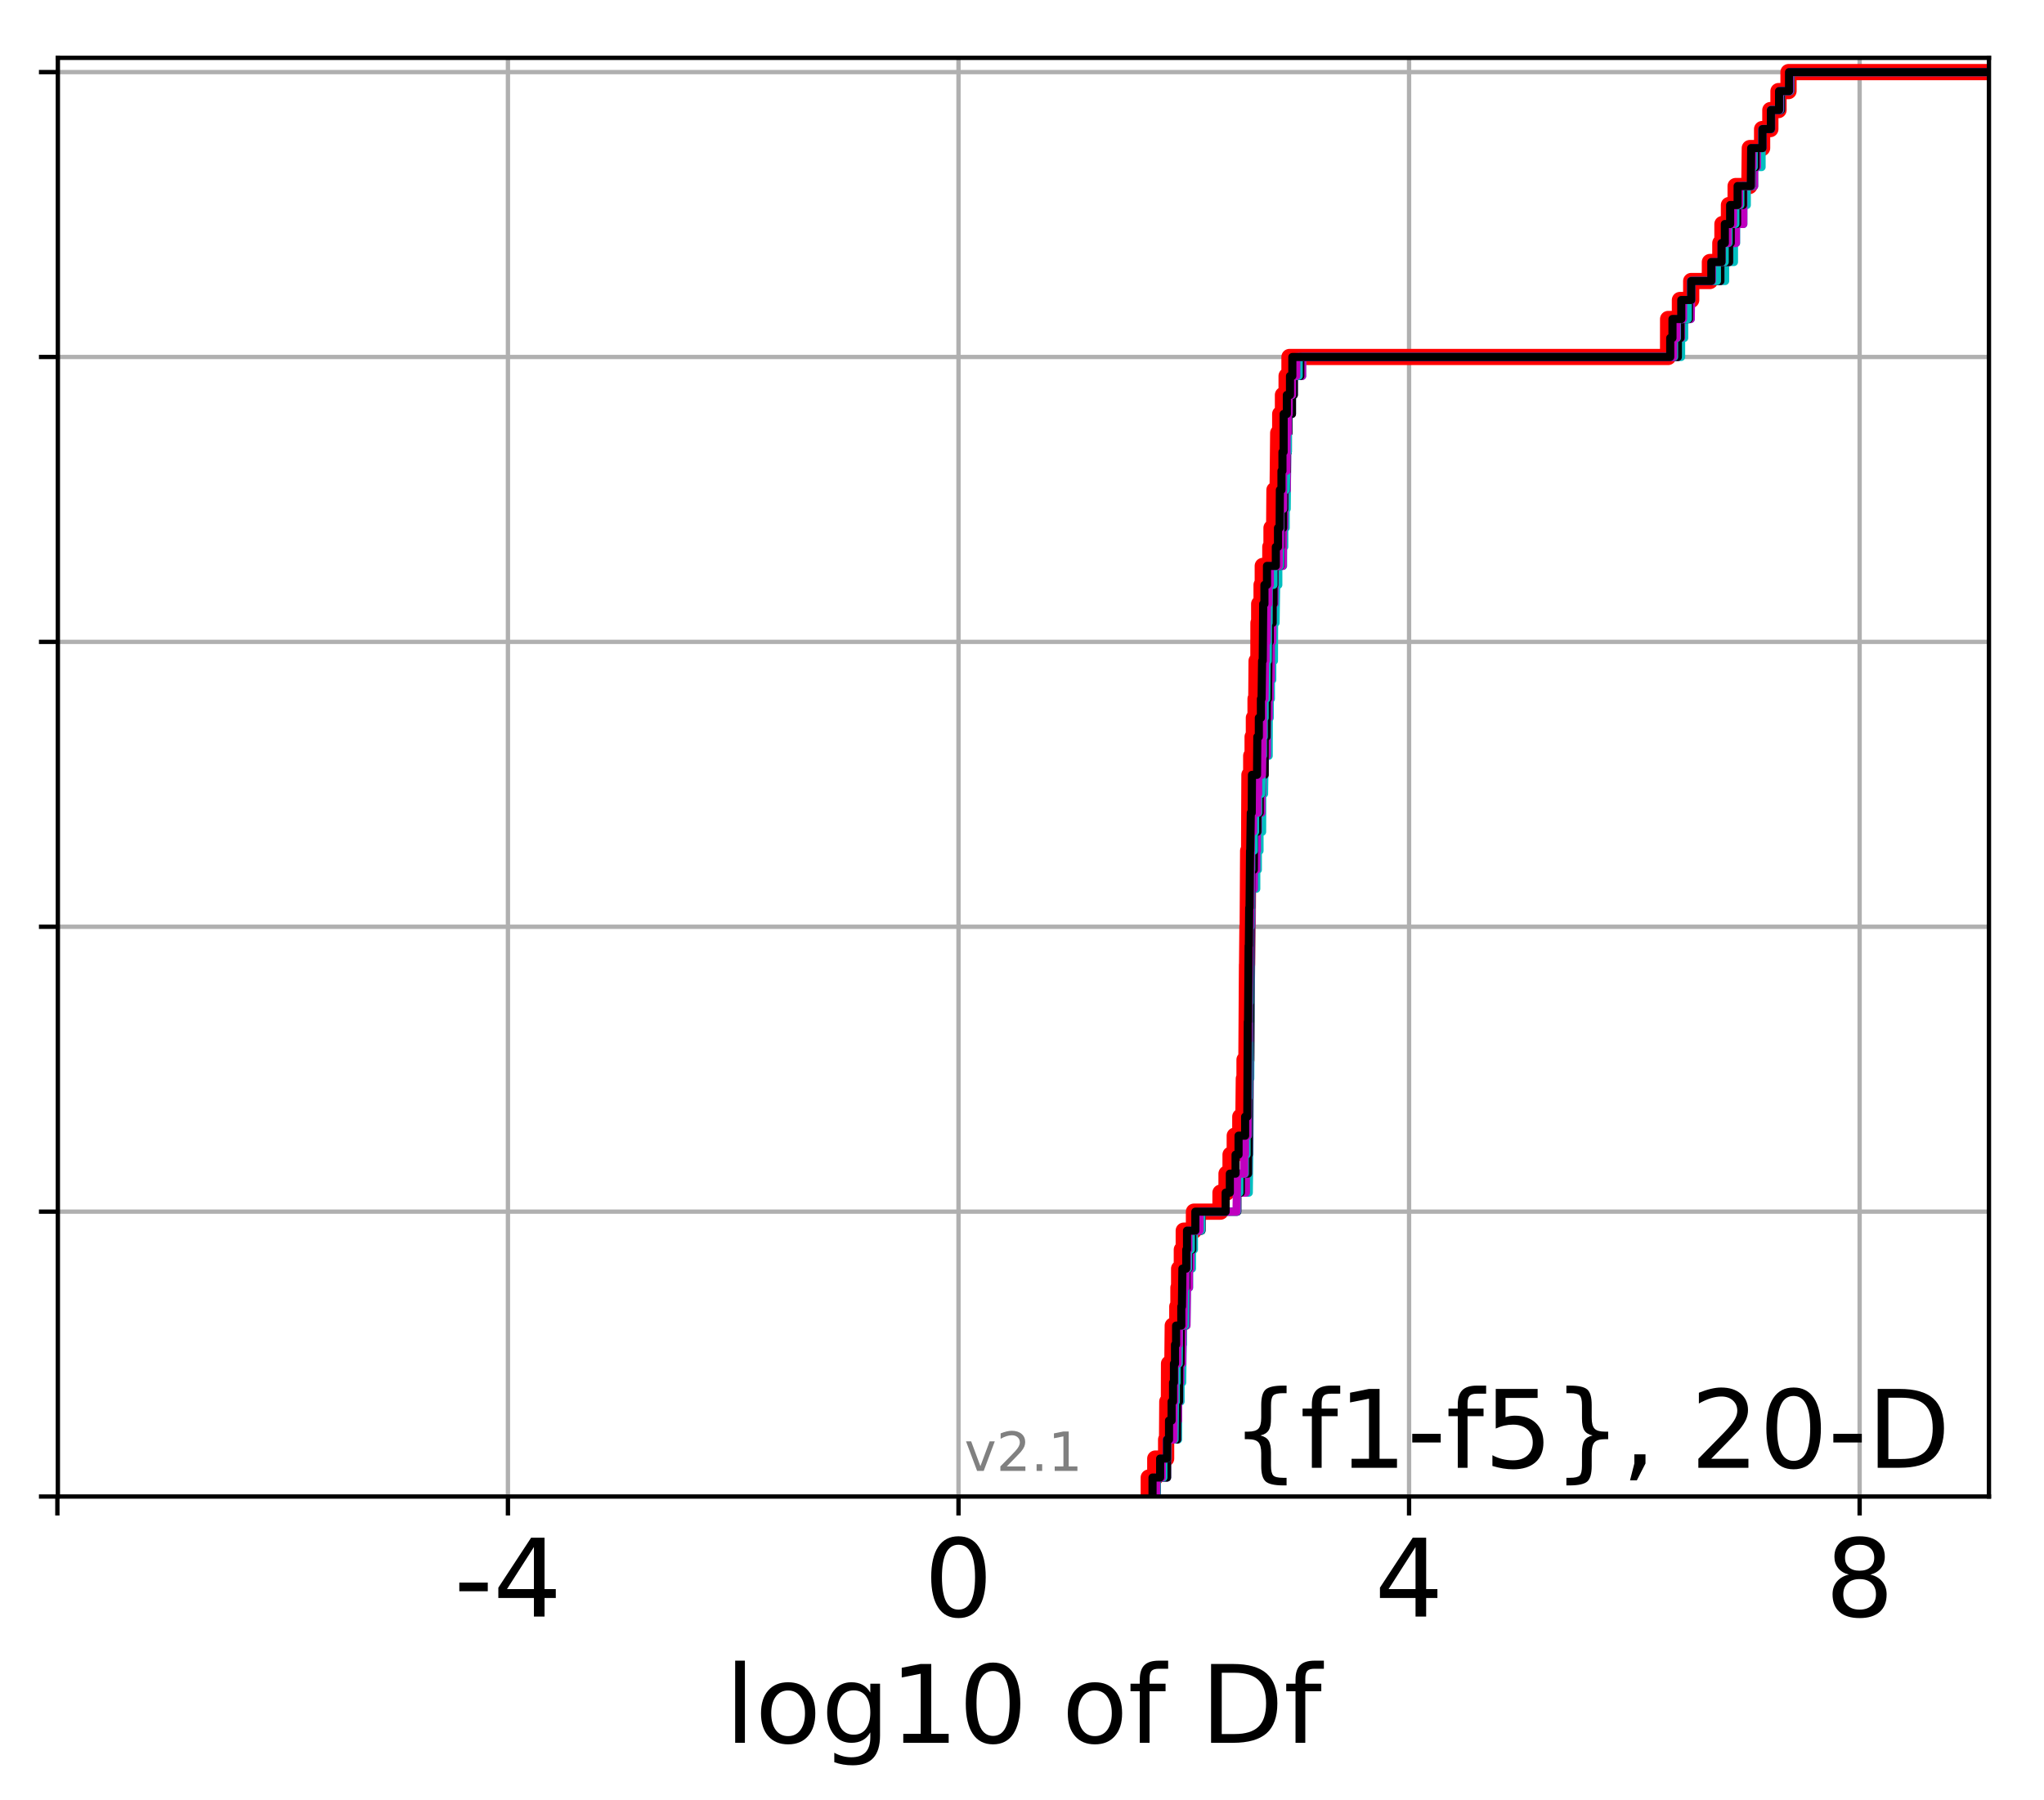 <?xml version="1.0" encoding="utf-8" standalone="no"?>
<!DOCTYPE svg PUBLIC "-//W3C//DTD SVG 1.1//EN"
  "http://www.w3.org/Graphics/SVG/1.1/DTD/svg11.dtd">
<!-- Created with matplotlib (http://matplotlib.org/) -->
<svg height="333pt" version="1.1" viewBox="0 0 378 333" width="378pt" xmlns="http://www.w3.org/2000/svg" xmlns:xlink="http://www.w3.org/1999/xlink">
 <defs>
  <style type="text/css">
*{stroke-linecap:butt;stroke-linejoin:round;}
  </style>
 </defs>
 <g id="figure_1">
  <g id="patch_1">
   <path d="M 0 333.724 
L 378.52 333.724 
L 378.52 0 
L 0 0 
z
" style="fill:#ffffff;"/>
  </g>
  <g id="axes_1">
   <g id="patch_2">
    <path d="M 10.7 276.812 
L 367.82 276.812 
L 367.82 10.7 
L 10.7 10.7 
z
" style="fill:#ffffff;"/>
   </g>
   <g id="matplotlib.axis_1">
    <g id="xtick_1">
     <g id="line2d_1">
      <path clip-path="url(#p1bd5994e44)" d="M 10.61 276.812 
L 10.61 10.7 
" style="fill:none;stroke:#b0b0b0;stroke-linecap:square;stroke-width:0.8;"/>
     </g>
     <g id="line2d_2">
      <defs>
       <path d="M 0 0 
L 0 3.5 
" id="mdf6f6ed377" style="stroke:#000000;stroke-width:0.8;"/>
      </defs>
      <g>
       <use style="stroke:#000000;stroke-width:0.8;" x="10.61" xlink:href="#mdf6f6ed377" y="276.812"/>
      </g>
     </g>
    </g>
    <g id="xtick_2">
     <g id="line2d_3">
      <path clip-path="url(#p1bd5994e44)" d="M 93.933 276.812 
L 93.933 10.7 
" style="fill:none;stroke:#b0b0b0;stroke-linecap:square;stroke-width:0.8;"/>
     </g>
     <g id="line2d_4">
      <g>
       <use style="stroke:#000000;stroke-width:0.8;" x="93.933" xlink:href="#mdf6f6ed377" y="276.812"/>
      </g>
     </g>
     <g id="text_1">
      <!-- -4 -->
      <defs>
       <path d="M 4.891 31.391 
L 31.203 31.391 
L 31.203 23.391 
L 4.891 23.391 
z
" id="DejaVuSans-2d"/>
       <path d="M 37.797 64.312 
L 12.891 25.391 
L 37.797 25.391 
z
M 35.203 72.906 
L 47.609 72.906 
L 47.609 25.391 
L 58.016 25.391 
L 58.016 17.188 
L 47.609 17.188 
L 47.609 0 
L 37.797 0 
L 37.797 17.188 
L 4.891 17.188 
L 4.891 26.703 
z
" id="DejaVuSans-34"/>
      </defs>
      <g transform="translate(83.963 299.009)scale(0.2 -0.2)">
       <use xlink:href="#DejaVuSans-2d"/>
       <use x="36.084" xlink:href="#DejaVuSans-34"/>
      </g>
     </g>
    </g>
    <g id="xtick_3">
     <g id="line2d_5">
      <path clip-path="url(#p1bd5994e44)" d="M 177.257 276.812 
L 177.257 10.7 
" style="fill:none;stroke:#b0b0b0;stroke-linecap:square;stroke-width:0.8;"/>
     </g>
     <g id="line2d_6">
      <g>
       <use style="stroke:#000000;stroke-width:0.8;" x="177.257" xlink:href="#mdf6f6ed377" y="276.812"/>
      </g>
     </g>
     <g id="text_2">
      <!-- 0 -->
      <defs>
       <path d="M 31.781 66.406 
Q 24.172 66.406 20.328 58.906 
Q 16.5 51.422 16.5 36.375 
Q 16.5 21.391 20.328 13.891 
Q 24.172 6.391 31.781 6.391 
Q 39.453 6.391 43.281 13.891 
Q 47.125 21.391 47.125 36.375 
Q 47.125 51.422 43.281 58.906 
Q 39.453 66.406 31.781 66.406 
M 31.781 74.219 
Q 44.047 74.219 50.516 64.516 
Q 56.984 54.828 56.984 36.375 
Q 56.984 17.969 50.516 8.266 
Q 44.047 -1.422 31.781 -1.422 
Q 19.531 -1.422 13.062 8.266 
Q 6.594 17.969 6.594 36.375 
Q 6.594 54.828 13.062 64.516 
Q 19.531 74.219 31.781 74.219 
" id="DejaVuSans-30"/>
      </defs>
      <g transform="translate(170.894 299.009)scale(0.2 -0.2)">
       <use xlink:href="#DejaVuSans-30"/>
      </g>
     </g>
    </g>
    <g id="xtick_4">
     <g id="line2d_7">
      <path clip-path="url(#p1bd5994e44)" d="M 260.58 276.812 
L 260.58 10.7 
" style="fill:none;stroke:#b0b0b0;stroke-linecap:square;stroke-width:0.8;"/>
     </g>
     <g id="line2d_8">
      <g>
       <use style="stroke:#000000;stroke-width:0.8;" x="260.58" xlink:href="#mdf6f6ed377" y="276.812"/>
      </g>
     </g>
     <g id="text_3">
      <!-- 4 -->
      <g transform="translate(254.218 299.009)scale(0.2 -0.2)">
       <use xlink:href="#DejaVuSans-34"/>
      </g>
     </g>
    </g>
    <g id="xtick_5">
     <g id="line2d_9">
      <path clip-path="url(#p1bd5994e44)" d="M 343.904 276.812 
L 343.904 10.7 
" style="fill:none;stroke:#b0b0b0;stroke-linecap:square;stroke-width:0.8;"/>
     </g>
     <g id="line2d_10">
      <g>
       <use style="stroke:#000000;stroke-width:0.8;" x="343.904" xlink:href="#mdf6f6ed377" y="276.812"/>
      </g>
     </g>
     <g id="text_4">
      <!-- 8 -->
      <defs>
       <path d="M 31.781 34.625 
Q 24.75 34.625 20.719 30.859 
Q 16.703 27.094 16.703 20.516 
Q 16.703 13.922 20.719 10.156 
Q 24.75 6.391 31.781 6.391 
Q 38.812 6.391 42.859 10.172 
Q 46.922 13.969 46.922 20.516 
Q 46.922 27.094 42.891 30.859 
Q 38.875 34.625 31.781 34.625 
M 21.922 38.812 
Q 15.578 40.375 12.031 44.719 
Q 8.5 49.078 8.5 55.328 
Q 8.5 64.062 14.719 69.141 
Q 20.953 74.219 31.781 74.219 
Q 42.672 74.219 48.875 69.141 
Q 55.078 64.062 55.078 55.328 
Q 55.078 49.078 51.531 44.719 
Q 48 40.375 41.703 38.812 
Q 48.828 37.156 52.797 32.312 
Q 56.781 27.484 56.781 20.516 
Q 56.781 9.906 50.312 4.234 
Q 43.844 -1.422 31.781 -1.422 
Q 19.734 -1.422 13.25 4.234 
Q 6.781 9.906 6.781 20.516 
Q 6.781 27.484 10.781 32.312 
Q 14.797 37.156 21.922 38.812 
M 18.312 54.391 
Q 18.312 48.734 21.844 45.562 
Q 25.391 42.391 31.781 42.391 
Q 38.141 42.391 41.719 45.562 
Q 45.312 48.734 45.312 54.391 
Q 45.312 60.062 41.719 63.234 
Q 38.141 66.406 31.781 66.406 
Q 25.391 66.406 21.844 63.234 
Q 18.312 60.062 18.312 54.391 
" id="DejaVuSans-38"/>
      </defs>
      <g transform="translate(337.541 299.009)scale(0.2 -0.2)">
       <use xlink:href="#DejaVuSans-38"/>
      </g>
     </g>
    </g>
    <g id="text_5">
     <!-- log10 of Df -->
     <defs>
      <path d="M 9.422 75.984 
L 18.406 75.984 
L 18.406 0 
L 9.422 0 
z
" id="DejaVuSans-6c"/>
      <path d="M 30.609 48.391 
Q 23.391 48.391 19.188 42.75 
Q 14.984 37.109 14.984 27.297 
Q 14.984 17.484 19.156 11.844 
Q 23.344 6.203 30.609 6.203 
Q 37.797 6.203 41.984 11.859 
Q 46.188 17.531 46.188 27.297 
Q 46.188 37.016 41.984 42.703 
Q 37.797 48.391 30.609 48.391 
M 30.609 56 
Q 42.328 56 49.016 48.375 
Q 55.719 40.766 55.719 27.297 
Q 55.719 13.875 49.016 6.219 
Q 42.328 -1.422 30.609 -1.422 
Q 18.844 -1.422 12.172 6.219 
Q 5.516 13.875 5.516 27.297 
Q 5.516 40.766 12.172 48.375 
Q 18.844 56 30.609 56 
" id="DejaVuSans-6f"/>
      <path d="M 45.406 27.984 
Q 45.406 37.75 41.375 43.109 
Q 37.359 48.484 30.078 48.484 
Q 22.859 48.484 18.828 43.109 
Q 14.797 37.75 14.797 27.984 
Q 14.797 18.266 18.828 12.891 
Q 22.859 7.516 30.078 7.516 
Q 37.359 7.516 41.375 12.891 
Q 45.406 18.266 45.406 27.984 
M 54.391 6.781 
Q 54.391 -7.172 48.188 -13.984 
Q 42 -20.797 29.203 -20.797 
Q 24.469 -20.797 20.266 -20.094 
Q 16.062 -19.391 12.109 -17.922 
L 12.109 -9.188 
Q 16.062 -11.328 19.922 -12.344 
Q 23.781 -13.375 27.781 -13.375 
Q 36.625 -13.375 41.016 -8.766 
Q 45.406 -4.156 45.406 5.172 
L 45.406 9.625 
Q 42.625 4.781 38.281 2.391 
Q 33.938 0 27.875 0 
Q 17.828 0 11.672 7.656 
Q 5.516 15.328 5.516 27.984 
Q 5.516 40.672 11.672 48.328 
Q 17.828 56 27.875 56 
Q 33.938 56 38.281 53.609 
Q 42.625 51.219 45.406 46.391 
L 45.406 54.688 
L 54.391 54.688 
z
" id="DejaVuSans-67"/>
      <path d="M 12.406 8.297 
L 28.516 8.297 
L 28.516 63.922 
L 10.984 60.406 
L 10.984 69.391 
L 28.422 72.906 
L 38.281 72.906 
L 38.281 8.297 
L 54.391 8.297 
L 54.391 0 
L 12.406 0 
z
" id="DejaVuSans-31"/>
      <path id="DejaVuSans-20"/>
      <path d="M 37.109 75.984 
L 37.109 68.5 
L 28.516 68.5 
Q 23.688 68.5 21.797 66.547 
Q 19.922 64.594 19.922 59.516 
L 19.922 54.688 
L 34.719 54.688 
L 34.719 47.703 
L 19.922 47.703 
L 19.922 0 
L 10.891 0 
L 10.891 47.703 
L 2.297 47.703 
L 2.297 54.688 
L 10.891 54.688 
L 10.891 58.5 
Q 10.891 67.625 15.141 71.797 
Q 19.391 75.984 28.609 75.984 
z
" id="DejaVuSans-66"/>
      <path d="M 19.672 64.797 
L 19.672 8.109 
L 31.594 8.109 
Q 46.688 8.109 53.688 14.938 
Q 60.688 21.781 60.688 36.531 
Q 60.688 51.172 53.688 57.984 
Q 46.688 64.797 31.594 64.797 
z
M 9.812 72.906 
L 30.078 72.906 
Q 51.266 72.906 61.172 64.094 
Q 71.094 55.281 71.094 36.531 
Q 71.094 17.672 61.125 8.828 
Q 51.172 0 30.078 0 
L 9.812 0 
z
" id="DejaVuSans-44"/>
     </defs>
     <g transform="translate(134.074 322.365)scale(0.2 -0.2)">
      <use xlink:href="#DejaVuSans-6c"/>
      <use x="27.783" xlink:href="#DejaVuSans-6f"/>
      <use x="88.965" xlink:href="#DejaVuSans-67"/>
      <use x="152.441" xlink:href="#DejaVuSans-31"/>
      <use x="216.064" xlink:href="#DejaVuSans-30"/>
      <use x="279.688" xlink:href="#DejaVuSans-20"/>
      <use x="311.475" xlink:href="#DejaVuSans-6f"/>
      <use x="372.656" xlink:href="#DejaVuSans-66"/>
      <use x="407.861" xlink:href="#DejaVuSans-20"/>
      <use x="439.648" xlink:href="#DejaVuSans-44"/>
      <use x="516.65" xlink:href="#DejaVuSans-66"/>
     </g>
    </g>
   </g>
   <g id="matplotlib.axis_2">
    <g id="ytick_1">
     <g id="line2d_11">
      <path clip-path="url(#p1bd5994e44)" d="M 10.7 276.812 
L 367.82 276.812 
" style="fill:none;stroke:#b0b0b0;stroke-linecap:square;stroke-width:0.8;"/>
     </g>
     <g id="line2d_12">
      <defs>
       <path d="M 0 0 
L -3.5 0 
" id="m065b0df17d" style="stroke:#000000;stroke-width:0.8;"/>
      </defs>
      <g>
       <use style="stroke:#000000;stroke-width:0.8;" x="10.7" xlink:href="#m065b0df17d" y="276.812"/>
      </g>
     </g>
    </g>
    <g id="ytick_2">
     <g id="line2d_13">
      <path clip-path="url(#p1bd5994e44)" d="M 10.7 224.117 
L 367.82 224.117 
" style="fill:none;stroke:#b0b0b0;stroke-linecap:square;stroke-width:0.8;"/>
     </g>
     <g id="line2d_14">
      <g>
       <use style="stroke:#000000;stroke-width:0.8;" x="10.7" xlink:href="#m065b0df17d" y="224.117"/>
      </g>
     </g>
    </g>
    <g id="ytick_3">
     <g id="line2d_15">
      <path clip-path="url(#p1bd5994e44)" d="M 10.7 171.421 
L 367.82 171.421 
" style="fill:none;stroke:#b0b0b0;stroke-linecap:square;stroke-width:0.8;"/>
     </g>
     <g id="line2d_16">
      <g>
       <use style="stroke:#000000;stroke-width:0.8;" x="10.7" xlink:href="#m065b0df17d" y="171.421"/>
      </g>
     </g>
    </g>
    <g id="ytick_4">
     <g id="line2d_17">
      <path clip-path="url(#p1bd5994e44)" d="M 10.7 118.726 
L 367.82 118.726 
" style="fill:none;stroke:#b0b0b0;stroke-linecap:square;stroke-width:0.8;"/>
     </g>
     <g id="line2d_18">
      <g>
       <use style="stroke:#000000;stroke-width:0.8;" x="10.7" xlink:href="#m065b0df17d" y="118.726"/>
      </g>
     </g>
    </g>
    <g id="ytick_5">
     <g id="line2d_19">
      <path clip-path="url(#p1bd5994e44)" d="M 10.7 66.03 
L 367.82 66.03 
" style="fill:none;stroke:#b0b0b0;stroke-linecap:square;stroke-width:0.8;"/>
     </g>
     <g id="line2d_20">
      <g>
       <use style="stroke:#000000;stroke-width:0.8;" x="10.7" xlink:href="#m065b0df17d" y="66.03"/>
      </g>
     </g>
    </g>
    <g id="ytick_6">
     <g id="line2d_21">
      <path clip-path="url(#p1bd5994e44)" d="M 10.7 13.335 
L 367.82 13.335 
" style="fill:none;stroke:#b0b0b0;stroke-linecap:square;stroke-width:0.8;"/>
     </g>
     <g id="line2d_22">
      <g>
       <use style="stroke:#000000;stroke-width:0.8;" x="10.7" xlink:href="#m065b0df17d" y="13.335"/>
      </g>
     </g>
    </g>
   </g>
   <g id="line2d_23">
    <path clip-path="url(#p1bd5994e44)" d="M 212.439 276.812 
L 212.439 273.299 
L 213.646 273.299 
L 213.646 269.786 
L 215.654 269.786 
L 215.654 266.273 
L 215.827 266.273 
L 215.871 259.247 
L 216.171 259.247 
L 216.191 252.221 
L 216.81 252.221 
L 216.879 245.195 
L 217.721 245.195 
L 217.721 241.682 
L 217.93 241.682 
L 217.93 238.169 
L 218.058 238.169 
L 218.058 234.656 
L 218.559 234.656 
L 218.559 231.143 
L 218.913 231.143 
L 218.913 227.63 
L 220.801 227.63 
L 220.801 224.117 
L 225.706 224.117 
L 225.706 220.604 
L 226.825 220.604 
L 226.825 217.09 
L 227.569 217.09 
L 227.569 213.577 
L 228.345 213.577 
L 228.345 210.064 
L 229.371 210.064 
L 229.371 206.551 
L 229.949 206.551 
L 230.025 199.525 
L 230.153 199.525 
L 230.153 196.012 
L 230.499 196.012 
L 230.608 178.447 
L 230.626 178.447 
L 230.693 171.421 
L 230.739 171.421 
L 230.823 157.369 
L 230.999 157.369 
L 231.06 143.317 
L 231.39 143.317 
L 231.39 139.804 
L 231.649 139.804 
L 231.649 136.291 
L 231.883 136.291 
L 231.883 132.778 
L 232.191 132.778 
L 232.191 129.265 
L 232.335 129.265 
L 232.385 122.239 
L 232.719 122.239 
L 232.73 115.213 
L 232.864 115.213 
L 232.864 111.7 
L 233.307 111.7 
L 233.307 108.187 
L 233.525 108.187 
L 233.525 104.674 
L 234.924 104.674 
L 234.924 101.161 
L 235.143 101.161 
L 235.143 97.647 
L 235.635 97.647 
L 235.687 90.621 
L 236.273 90.621 
L 236.383 80.082 
L 236.754 80.082 
L 236.754 76.569 
L 237.26 76.569 
L 237.26 73.056 
L 237.934 73.056 
L 237.934 69.543 
L 238.466 69.543 
L 238.466 66.03 
L 308.484 66.03 
L 308.488 59.004 
L 310.671 59.004 
L 310.671 55.491 
L 312.758 55.491 
L 312.758 51.978 
L 316.213 51.978 
L 316.213 48.465 
L 318.144 48.465 
L 318.144 44.952 
L 318.533 44.952 
L 318.533 41.439 
L 319.736 41.439 
L 319.736 37.926 
L 320.972 37.926 
L 320.972 34.413 
L 323.51 34.413 
L 323.594 27.387 
L 325.871 27.387 
L 325.871 23.874 
L 327.393 23.874 
L 327.393 20.361 
L 328.9 20.361 
L 328.9 16.848 
L 330.755 16.848 
L 330.755 13.335 
L 330.755 13.335 
L 367.82 13.335 
L 367.82 13.335 
" style="fill:none;stroke:#ff0000;stroke-linecap:square;stroke-width:3;"/>
   </g>
   <g id="line2d_24">
    <path clip-path="url(#p1bd5994e44)" d="M 213.912 276.812 
L 213.912 273.299 
L 215.827 273.299 
L 215.827 269.786 
L 215.943 269.786 
L 215.943 266.273 
L 217.865 266.273 
L 217.894 259.247 
L 218.326 259.247 
L 218.326 255.734 
L 218.621 255.734 
L 218.721 248.708 
L 218.778 248.708 
L 218.778 245.195 
L 219.415 245.195 
L 219.502 238.169 
L 219.912 238.169 
L 219.912 234.656 
L 220.438 234.656 
L 220.438 231.143 
L 220.796 231.143 
L 220.796 227.63 
L 222.194 227.63 
L 222.194 224.117 
L 228.809 224.117 
L 228.809 220.604 
L 230.941 220.604 
L 231.033 213.577 
L 231.06 213.577 
L 231.112 199.525 
L 231.219 199.525 
L 231.324 181.96 
L 231.337 181.96 
L 231.444 164.395 
L 232.325 164.395 
L 232.325 160.882 
L 232.617 160.882 
L 232.617 157.369 
L 232.925 157.369 
L 232.925 153.856 
L 233.408 153.856 
L 233.429 146.83 
L 233.765 146.83 
L 233.874 139.804 
L 234.627 139.804 
L 234.64 132.778 
L 234.821 132.778 
L 234.821 129.265 
L 235.031 129.265 
L 235.031 125.752 
L 235.284 125.752 
L 235.284 122.239 
L 235.594 122.239 
L 235.622 115.213 
L 235.893 115.213 
L 236 108.187 
L 236.402 108.187 
L 236.402 104.674 
L 237.29 104.674 
L 237.29 101.161 
L 237.499 101.161 
L 237.499 97.647 
L 237.769 97.647 
L 237.769 94.134 
L 237.953 94.134 
L 238.049 83.595 
L 238.155 83.595 
L 238.155 80.082 
L 238.267 80.082 
L 238.267 76.569 
L 238.92 76.569 
L 238.92 73.056 
L 239.26 73.056 
L 239.26 69.543 
L 240.809 69.543 
L 240.809 66.03 
L 310.892 66.03 
L 310.892 62.517 
L 311.457 62.517 
L 311.457 59.004 
L 312.676 59.004 
L 312.758 51.978 
L 319.035 51.978 
L 319.035 48.465 
L 320.666 48.465 
L 320.666 44.952 
L 321.065 44.952 
L 321.065 41.439 
L 322.406 41.439 
L 322.406 37.926 
L 323.04 37.926 
L 323.04 34.413 
L 324.4 34.413 
L 324.4 30.9 
L 325.775 30.9 
L 325.775 27.387 
L 325.936 27.387 
L 325.936 23.874 
L 327.529 23.874 
L 327.529 20.361 
L 329.357 20.361 
L 329.357 16.848 
L 331.053 16.848 
L 331.053 13.335 
L 331.053 13.335 
L 367.82 13.335 
L 367.82 13.335 
" style="fill:none;stroke:#00bfbf;stroke-linecap:square;stroke-width:1.5;"/>
   </g>
   <g id="line2d_25">
    <path clip-path="url(#p1bd5994e44)" d="M 213.912 276.812 
L 213.912 273.299 
L 215.817 273.299 
L 215.827 266.273 
L 217.67 266.273 
L 217.67 262.76 
L 217.865 262.76 
L 217.865 259.247 
L 218.078 259.247 
L 218.078 255.734 
L 218.272 255.734 
L 218.272 252.221 
L 218.621 252.221 
L 218.721 245.195 
L 219.415 245.195 
L 219.502 238.169 
L 219.875 238.169 
L 219.875 234.656 
L 220.151 234.656 
L 220.151 231.143 
L 220.48 231.143 
L 220.48 227.63 
L 222.178 227.63 
L 222.178 224.117 
L 228.809 224.117 
L 228.809 220.604 
L 230.411 220.604 
L 230.411 217.09 
L 230.795 217.09 
L 230.795 213.577 
L 230.941 213.577 
L 231.027 203.038 
L 231.06 203.038 
L 231.112 192.499 
L 231.176 192.499 
L 231.276 178.447 
L 231.308 178.447 
L 231.373 171.421 
L 231.42 171.421 
L 231.444 164.395 
L 231.871 164.395 
L 231.871 160.882 
L 232.325 160.882 
L 232.325 157.369 
L 232.441 157.369 
L 232.441 153.856 
L 232.617 153.856 
L 232.617 150.343 
L 233.288 150.343 
L 233.288 146.83 
L 233.408 146.83 
L 233.408 143.317 
L 233.874 143.317 
L 233.874 139.804 
L 234.289 139.804 
L 234.312 132.778 
L 234.627 132.778 
L 234.627 129.265 
L 234.821 129.265 
L 234.821 125.752 
L 235.031 125.752 
L 235.031 118.726 
L 235.284 118.726 
L 235.365 111.7 
L 235.664 111.7 
L 235.717 104.674 
L 237.228 104.674 
L 237.29 97.647 
L 237.499 97.647 
L 237.581 90.621 
L 237.976 90.621 
L 238.049 83.595 
L 238.155 83.595 
L 238.155 80.082 
L 238.267 80.082 
L 238.267 76.569 
L 238.92 76.569 
L 238.92 73.056 
L 239.26 73.056 
L 239.26 69.543 
L 240.809 69.543 
L 240.809 66.03 
L 310.285 66.03 
L 310.285 62.517 
L 310.892 62.517 
L 310.892 59.004 
L 312.676 59.004 
L 312.758 51.978 
L 318.15 51.978 
L 318.15 48.465 
L 319.769 48.465 
L 319.769 44.952 
L 321.027 44.952 
L 321.027 41.439 
L 322.394 41.439 
L 322.406 34.413 
L 324.4 34.413 
L 324.4 30.9 
L 324.911 30.9 
L 324.911 27.387 
L 325.936 27.387 
L 325.936 23.874 
L 327.529 23.874 
L 327.529 20.361 
L 329.357 20.361 
L 329.357 16.848 
L 331.053 16.848 
L 331.053 13.335 
L 331.053 13.335 
L 367.82 13.335 
L 367.82 13.335 
" style="fill:none;stroke:#bf00bf;stroke-linecap:square;stroke-width:1.5;"/>
   </g>
   <g id="line2d_26">
    <path clip-path="url(#p1bd5994e44)" d="M 213.912 276.812 
L 213.912 273.299 
L 215.817 273.299 
L 215.827 266.273 
L 217.67 266.273 
L 217.687 259.247 
L 218.036 259.247 
L 218.078 252.221 
L 218.324 252.221 
L 218.362 245.195 
L 219.158 245.195 
L 219.235 238.169 
L 219.377 238.169 
L 219.377 234.656 
L 219.807 234.656 
L 219.807 231.143 
L 220.48 231.143 
L 220.48 227.63 
L 222.178 227.63 
L 222.178 224.117 
L 228.809 224.117 
L 228.809 220.604 
L 229.47 220.604 
L 229.47 217.09 
L 230.795 217.09 
L 230.795 213.577 
L 230.913 213.577 
L 231.007 196.012 
L 231.056 196.012 
L 231.155 188.986 
L 231.176 188.986 
L 231.284 167.908 
L 231.373 167.908 
L 231.398 160.882 
L 231.871 160.882 
L 231.906 153.856 
L 232.528 153.856 
L 232.528 150.343 
L 232.963 150.343 
L 232.963 146.83 
L 233.288 146.83 
L 233.288 143.317 
L 233.874 143.317 
L 233.888 136.291 
L 234.221 136.291 
L 234.289 129.265 
L 234.492 129.265 
L 234.601 118.726 
L 234.821 118.726 
L 234.821 115.213 
L 235.351 115.213 
L 235.351 111.7 
L 235.51 111.7 
L 235.51 108.187 
L 235.664 108.187 
L 235.664 104.674 
L 236.757 104.674 
L 236.757 101.161 
L 236.874 101.161 
L 236.874 97.647 
L 237.29 97.647 
L 237.29 94.134 
L 237.499 94.134 
L 237.499 90.621 
L 237.806 90.621 
L 237.806 87.108 
L 237.976 87.108 
L 237.976 83.595 
L 238.155 83.595 
L 238.155 80.082 
L 238.267 80.082 
L 238.267 76.569 
L 238.92 76.569 
L 238.92 73.056 
L 239.26 73.056 
L 239.26 69.543 
L 240.467 69.543 
L 240.467 66.03 
L 310.285 66.03 
L 310.285 62.517 
L 310.77 62.517 
L 310.77 59.004 
L 312.344 59.004 
L 312.344 55.491 
L 312.758 55.491 
L 312.758 51.978 
L 318.15 51.978 
L 318.15 48.465 
L 319.769 48.465 
L 319.769 44.952 
L 320.079 44.952 
L 320.079 41.439 
L 321.245 41.439 
L 321.245 37.926 
L 322.327 37.926 
L 322.327 34.413 
L 323.941 34.413 
L 323.941 30.9 
L 324.667 30.9 
L 324.667 27.387 
L 325.936 27.387 
L 325.936 23.874 
L 327.529 23.874 
L 327.529 20.361 
L 329.357 20.361 
L 329.357 16.848 
L 331.053 16.848 
L 331.053 13.335 
L 331.053 13.335 
L 367.82 13.335 
L 367.82 13.335 
" style="fill:none;stroke:#000000;stroke-linecap:square;stroke-width:1.5;"/>
   </g>
   <g id="line2d_27">
    <path clip-path="url(#p1bd5994e44)" d="M 213.912 276.812 
L 213.912 273.299 
L 215.146 273.299 
L 215.146 269.786 
L 215.827 269.786 
L 215.827 266.273 
L 217.215 266.273 
L 217.279 259.247 
L 217.451 259.247 
L 217.451 255.734 
L 217.59 255.734 
L 217.59 252.221 
L 217.983 252.221 
L 218.045 245.195 
L 219.158 245.195 
L 219.235 234.656 
L 219.698 234.656 
L 219.698 231.143 
L 220.228 231.143 
L 220.228 227.63 
L 222.122 227.63 
L 222.122 224.117 
L 228.752 224.117 
L 228.752 220.604 
L 229.197 220.604 
L 229.197 217.09 
L 230.201 217.09 
L 230.201 213.577 
L 230.527 213.577 
L 230.527 210.064 
L 230.783 210.064 
L 230.817 203.038 
L 230.895 203.038 
L 230.994 185.473 
L 231.082 185.473 
L 231.105 171.421 
L 231.276 171.421 
L 231.325 160.882 
L 231.394 160.882 
L 231.394 157.369 
L 231.871 157.369 
L 231.871 153.856 
L 232.106 153.856 
L 232.106 150.343 
L 232.68 150.343 
L 232.68 146.83 
L 233.275 146.83 
L 233.378 139.804 
L 233.554 139.804 
L 233.554 136.291 
L 233.703 136.291 
L 233.703 132.778 
L 233.874 132.778 
L 233.874 129.265 
L 234.17 129.265 
L 234.256 122.239 
L 234.46 122.239 
L 234.498 115.213 
L 234.601 115.213 
L 234.635 108.187 
L 235.51 108.187 
L 235.51 104.674 
L 236.694 104.674 
L 236.791 94.134 
L 237.29 94.134 
L 237.29 90.621 
L 237.806 90.621 
L 237.913 83.595 
L 238.155 83.595 
L 238.186 76.569 
L 238.318 76.569 
L 238.318 73.056 
L 238.92 73.056 
L 238.92 69.543 
L 240.17 69.543 
L 240.17 66.03 
L 309.591 66.03 
L 309.591 62.517 
L 310.112 62.517 
L 310.112 59.004 
L 312.129 59.004 
L 312.129 55.491 
L 312.758 55.491 
L 312.758 51.978 
L 317.517 51.978 
L 317.517 48.465 
L 318.954 48.465 
L 318.954 44.952 
L 319.649 44.952 
L 319.649 41.439 
L 320.922 41.439 
L 320.922 37.926 
L 321.842 37.926 
L 321.842 34.413 
L 323.941 34.413 
L 323.941 30.9 
L 324.318 30.9 
L 324.318 27.387 
L 325.936 27.387 
L 325.936 23.874 
L 327.51 23.874 
L 327.51 20.361 
L 329.196 20.361 
L 329.196 16.848 
L 331.053 16.848 
L 331.053 13.335 
L 331.053 13.335 
L 367.82 13.335 
L 367.82 13.335 
" style="fill:none;stroke:#00bfbf;stroke-linecap:square;stroke-width:1.5;"/>
   </g>
   <g id="line2d_28">
    <path clip-path="url(#p1bd5994e44)" d="M 213.816 276.812 
L 213.816 273.299 
L 214.863 273.299 
L 214.863 269.786 
L 215.827 269.786 
L 215.827 266.273 
L 217.011 266.273 
L 217.035 259.247 
L 217.194 259.247 
L 217.215 252.221 
L 217.757 252.221 
L 217.757 248.708 
L 217.983 248.708 
L 217.983 245.195 
L 218.85 245.195 
L 218.96 238.169 
L 219.197 238.169 
L 219.197 234.656 
L 219.493 234.656 
L 219.493 231.143 
L 219.768 231.143 
L 219.768 227.63 
L 221.835 227.63 
L 221.835 224.117 
L 228.675 224.117 
L 228.779 217.09 
L 230.083 217.09 
L 230.083 213.577 
L 230.246 213.577 
L 230.246 210.064 
L 230.717 210.064 
L 230.806 192.499 
L 230.866 192.499 
L 230.969 181.96 
L 230.978 181.96 
L 231.082 171.421 
L 231.155 171.421 
L 231.253 164.395 
L 231.284 164.395 
L 231.335 153.856 
L 231.722 153.856 
L 231.722 150.343 
L 232.508 150.343 
L 232.508 146.83 
L 232.676 146.83 
L 232.676 143.317 
L 233.378 143.317 
L 233.465 136.291 
L 233.544 136.291 
L 233.554 129.265 
L 233.861 129.265 
L 233.948 122.239 
L 234.044 122.239 
L 234.044 118.726 
L 234.256 118.726 
L 234.298 111.7 
L 234.55 111.7 
L 234.55 108.187 
L 234.837 108.187 
L 234.837 104.674 
L 236.485 104.674 
L 236.485 101.161 
L 236.705 101.161 
L 236.757 94.134 
L 237.256 94.134 
L 237.29 87.108 
L 237.913 87.108 
L 237.945 80.082 
L 238.155 80.082 
L 238.155 76.569 
L 238.318 76.569 
L 238.318 73.056 
L 238.92 73.056 
L 238.92 69.543 
L 239.715 69.543 
L 239.715 66.03 
L 309.417 66.03 
L 309.417 62.517 
L 310.022 62.517 
L 310.022 59.004 
L 311.24 59.004 
L 311.24 55.491 
L 312.758 55.491 
L 312.758 51.978 
L 316.581 51.978 
L 316.581 48.465 
L 318.377 48.465 
L 318.377 44.952 
L 319.49 44.952 
L 319.49 41.439 
L 320.486 41.439 
L 320.486 37.926 
L 321.597 37.926 
L 321.597 34.413 
L 323.872 34.413 
L 323.872 30.9 
L 324.086 30.9 
L 324.086 27.387 
L 325.936 27.387 
L 325.936 23.874 
L 327.51 23.874 
L 327.51 20.361 
L 329.106 20.361 
L 329.106 16.848 
L 330.963 16.848 
L 330.963 13.335 
L 330.963 13.335 
L 367.82 13.335 
L 367.82 13.335 
" style="fill:none;stroke:#bf00bf;stroke-linecap:square;stroke-width:1.5;"/>
   </g>
   <g id="line2d_29">
    <path clip-path="url(#p1bd5994e44)" d="M 213.138 276.812 
L 213.138 273.299 
L 214.545 273.299 
L 214.545 269.786 
L 215.827 269.786 
L 215.827 266.273 
L 216.188 266.273 
L 216.188 262.76 
L 216.665 262.76 
L 216.665 259.247 
L 216.934 259.247 
L 216.934 255.734 
L 217.101 255.734 
L 217.101 252.221 
L 217.296 252.221 
L 217.296 248.708 
L 217.496 248.708 
L 217.496 245.195 
L 218.457 245.195 
L 218.457 241.682 
L 218.573 241.682 
L 218.664 234.656 
L 219.377 234.656 
L 219.377 231.143 
L 219.516 231.143 
L 219.516 227.63 
L 221.057 227.63 
L 221.057 224.117 
L 226.662 224.117 
L 226.662 220.604 
L 227.437 220.604 
L 227.437 217.09 
L 228.497 217.09 
L 228.497 213.577 
L 229.047 213.577 
L 229.047 210.064 
L 230.262 210.064 
L 230.262 206.551 
L 230.665 206.551 
L 230.755 188.986 
L 230.802 188.986 
L 230.908 174.934 
L 230.952 174.934 
L 231.014 167.908 
L 231.08 167.908 
L 231.173 157.369 
L 231.211 157.369 
L 231.311 150.343 
L 231.486 150.343 
L 231.53 143.317 
L 232.465 143.317 
L 232.518 136.291 
L 232.799 136.291 
L 232.799 132.778 
L 233.181 132.778 
L 233.181 129.265 
L 233.306 129.265 
L 233.4 122.239 
L 233.518 122.239 
L 233.608 111.7 
L 233.833 111.7 
L 233.833 108.187 
L 234.304 108.187 
L 234.304 104.674 
L 235.941 104.674 
L 235.941 101.161 
L 236.341 101.161 
L 236.341 97.647 
L 236.645 97.647 
L 236.687 90.621 
L 236.986 90.621 
L 236.986 87.108 
L 237.167 87.108 
L 237.167 83.595 
L 237.383 83.595 
L 237.39 76.569 
L 237.978 76.569 
L 237.978 73.056 
L 238.561 73.056 
L 238.561 69.543 
L 238.994 69.543 
L 238.994 66.03 
L 308.876 66.03 
L 308.876 62.517 
L 309.294 62.517 
L 309.294 59.004 
L 310.923 59.004 
L 310.923 55.491 
L 312.758 55.491 
L 312.758 51.978 
L 316.48 51.978 
L 316.48 48.465 
L 318.363 48.465 
L 318.363 44.952 
L 318.977 44.952 
L 318.977 41.439 
L 319.96 41.439 
L 319.96 37.926 
L 321.342 37.926 
L 321.342 34.413 
L 323.782 34.413 
L 323.847 27.387 
L 325.936 27.387 
L 325.936 23.874 
L 327.491 23.874 
L 327.491 20.361 
L 329.006 20.361 
L 329.006 16.848 
L 330.849 16.848 
L 330.849 13.335 
L 330.849 13.335 
L 367.82 13.335 
L 367.82 13.335 
" style="fill:none;stroke:#000000;stroke-linecap:square;stroke-width:1.5;"/>
   </g>
   <g id="patch_3">
    <path d="M 10.7 276.812 
L 10.7 10.7 
" style="fill:none;stroke:#000000;stroke-linecap:square;stroke-linejoin:miter;stroke-width:0.8;"/>
   </g>
   <g id="patch_4">
    <path d="M 367.82 276.812 
L 367.82 10.7 
" style="fill:none;stroke:#000000;stroke-linecap:square;stroke-linejoin:miter;stroke-width:0.8;"/>
   </g>
   <g id="patch_5">
    <path d="M 10.7 276.812 
L 367.82 276.812 
" style="fill:none;stroke:#000000;stroke-linecap:square;stroke-linejoin:miter;stroke-width:0.8;"/>
   </g>
   <g id="patch_6">
    <path d="M 10.7 10.7 
L 367.82 10.7 
" style="fill:none;stroke:#000000;stroke-linecap:square;stroke-linejoin:miter;stroke-width:0.8;"/>
   </g>
   <g id="text_6">
    <!-- {f1-f5}, 20-D -->
    <defs>
     <path d="M 51.125 -9.281 
L 51.125 -16.312 
L 48.094 -16.312 
Q 35.938 -16.312 31.812 -12.688 
Q 27.688 -9.078 27.688 1.703 
L 27.688 13.375 
Q 27.688 20.75 25.047 23.578 
Q 22.406 26.422 15.484 26.422 
L 12.5 26.422 
L 12.5 33.406 
L 15.484 33.406 
Q 22.469 33.406 25.078 36.203 
Q 27.688 39.016 27.688 46.297 
L 27.688 58.016 
Q 27.688 68.797 31.812 72.391 
Q 35.938 75.984 48.094 75.984 
L 51.125 75.984 
L 51.125 69 
L 47.797 69 
Q 40.922 69 38.812 66.844 
Q 36.719 64.703 36.719 57.812 
L 36.719 45.703 
Q 36.719 38.031 34.5 34.562 
Q 32.281 31.109 26.906 29.891 
Q 32.328 28.562 34.516 25.094 
Q 36.719 21.625 36.719 14.016 
L 36.719 1.906 
Q 36.719 -4.984 38.812 -7.125 
Q 40.922 -9.281 47.797 -9.281 
z
" id="DejaVuSans-7b"/>
     <path d="M 10.797 72.906 
L 49.516 72.906 
L 49.516 64.594 
L 19.828 64.594 
L 19.828 46.734 
Q 21.969 47.469 24.109 47.828 
Q 26.266 48.188 28.422 48.188 
Q 40.625 48.188 47.75 41.5 
Q 54.891 34.812 54.891 23.391 
Q 54.891 11.625 47.562 5.094 
Q 40.234 -1.422 26.906 -1.422 
Q 22.312 -1.422 17.547 -0.641 
Q 12.797 0.141 7.719 1.703 
L 7.719 11.625 
Q 12.109 9.234 16.797 8.062 
Q 21.484 6.891 26.703 6.891 
Q 35.156 6.891 40.078 11.328 
Q 45.016 15.766 45.016 23.391 
Q 45.016 31 40.078 35.438 
Q 35.156 39.891 26.703 39.891 
Q 22.75 39.891 18.812 39.016 
Q 14.891 38.141 10.797 36.281 
z
" id="DejaVuSans-35"/>
     <path d="M 12.5 -9.281 
L 15.922 -9.281 
Q 22.75 -9.281 24.828 -7.172 
Q 26.906 -5.078 26.906 1.906 
L 26.906 14.016 
Q 26.906 21.625 29.094 25.094 
Q 31.297 28.562 36.719 29.891 
Q 31.297 31.109 29.094 34.562 
Q 26.906 38.031 26.906 45.703 
L 26.906 57.812 
Q 26.906 64.75 24.828 66.875 
Q 22.75 69 15.922 69 
L 12.5 69 
L 12.5 75.984 
L 15.578 75.984 
Q 27.734 75.984 31.812 72.391 
Q 35.891 68.797 35.891 58.016 
L 35.891 46.297 
Q 35.891 39.016 38.516 36.203 
Q 41.156 33.406 48.094 33.406 
L 51.125 33.406 
L 51.125 26.422 
L 48.094 26.422 
Q 41.156 26.422 38.516 23.578 
Q 35.891 20.75 35.891 13.375 
L 35.891 1.703 
Q 35.891 -9.078 31.812 -12.688 
Q 27.734 -16.312 15.578 -16.312 
L 12.5 -16.312 
z
" id="DejaVuSans-7d"/>
     <path d="M 11.719 12.406 
L 22.016 12.406 
L 22.016 4 
L 14.016 -11.625 
L 7.719 -11.625 
L 11.719 4 
z
" id="DejaVuSans-2c"/>
     <path d="M 19.188 8.297 
L 53.609 8.297 
L 53.609 0 
L 7.328 0 
L 7.328 8.297 
Q 12.938 14.109 22.625 23.891 
Q 32.328 33.688 34.812 36.531 
Q 39.547 41.844 41.422 45.531 
Q 43.312 49.219 43.312 52.781 
Q 43.312 58.594 39.234 62.25 
Q 35.156 65.922 28.609 65.922 
Q 23.969 65.922 18.812 64.312 
Q 13.672 62.703 7.812 59.422 
L 7.812 69.391 
Q 13.766 71.781 18.938 73 
Q 24.125 74.219 28.422 74.219 
Q 39.75 74.219 46.484 68.547 
Q 53.219 62.891 53.219 53.422 
Q 53.219 48.922 51.531 44.891 
Q 49.859 40.875 45.406 35.406 
Q 44.188 33.984 37.641 27.219 
Q 31.109 20.453 19.188 8.297 
" id="DejaVuSans-32"/>
    </defs>
    <g transform="translate(227.703 271.49)scale(0.2 -0.2)">
     <use xlink:href="#DejaVuSans-7b"/>
     <use x="63.623" xlink:href="#DejaVuSans-66"/>
     <use x="98.828" xlink:href="#DejaVuSans-31"/>
     <use x="162.451" xlink:href="#DejaVuSans-2d"/>
     <use x="198.535" xlink:href="#DejaVuSans-66"/>
     <use x="233.74" xlink:href="#DejaVuSans-35"/>
     <use x="297.363" xlink:href="#DejaVuSans-7d"/>
     <use x="360.986" xlink:href="#DejaVuSans-2c"/>
     <use x="392.773" xlink:href="#DejaVuSans-20"/>
     <use x="424.561" xlink:href="#DejaVuSans-32"/>
     <use x="488.184" xlink:href="#DejaVuSans-30"/>
     <use x="551.807" xlink:href="#DejaVuSans-2d"/>
     <use x="587.891" xlink:href="#DejaVuSans-44"/>
    </g>
   </g>
   <g id="text_7">
    <!-- v2.1 -->
    <defs>
     <path d="M 2.984 54.688 
L 12.5 54.688 
L 29.594 8.797 
L 46.688 54.688 
L 56.203 54.688 
L 35.688 0 
L 23.484 0 
z
" id="DejaVuSans-76"/>
     <path d="M 10.688 12.406 
L 21 12.406 
L 21 0 
L 10.688 0 
z
" id="DejaVuSans-2e"/>
    </defs>
    <g style="fill:#808080;" transform="translate(178.349 272.071)scale(0.1 -0.1)">
     <use xlink:href="#DejaVuSans-76"/>
     <use x="59.18" xlink:href="#DejaVuSans-32"/>
     <use x="122.803" xlink:href="#DejaVuSans-2e"/>
     <use x="154.59" xlink:href="#DejaVuSans-31"/>
    </g>
   </g>
  </g>
 </g>
 <defs>
  <clipPath id="p1bd5994e44">
   <rect height="266.112" width="357.12" x="10.7" y="10.7"/>
  </clipPath>
 </defs>
</svg>
